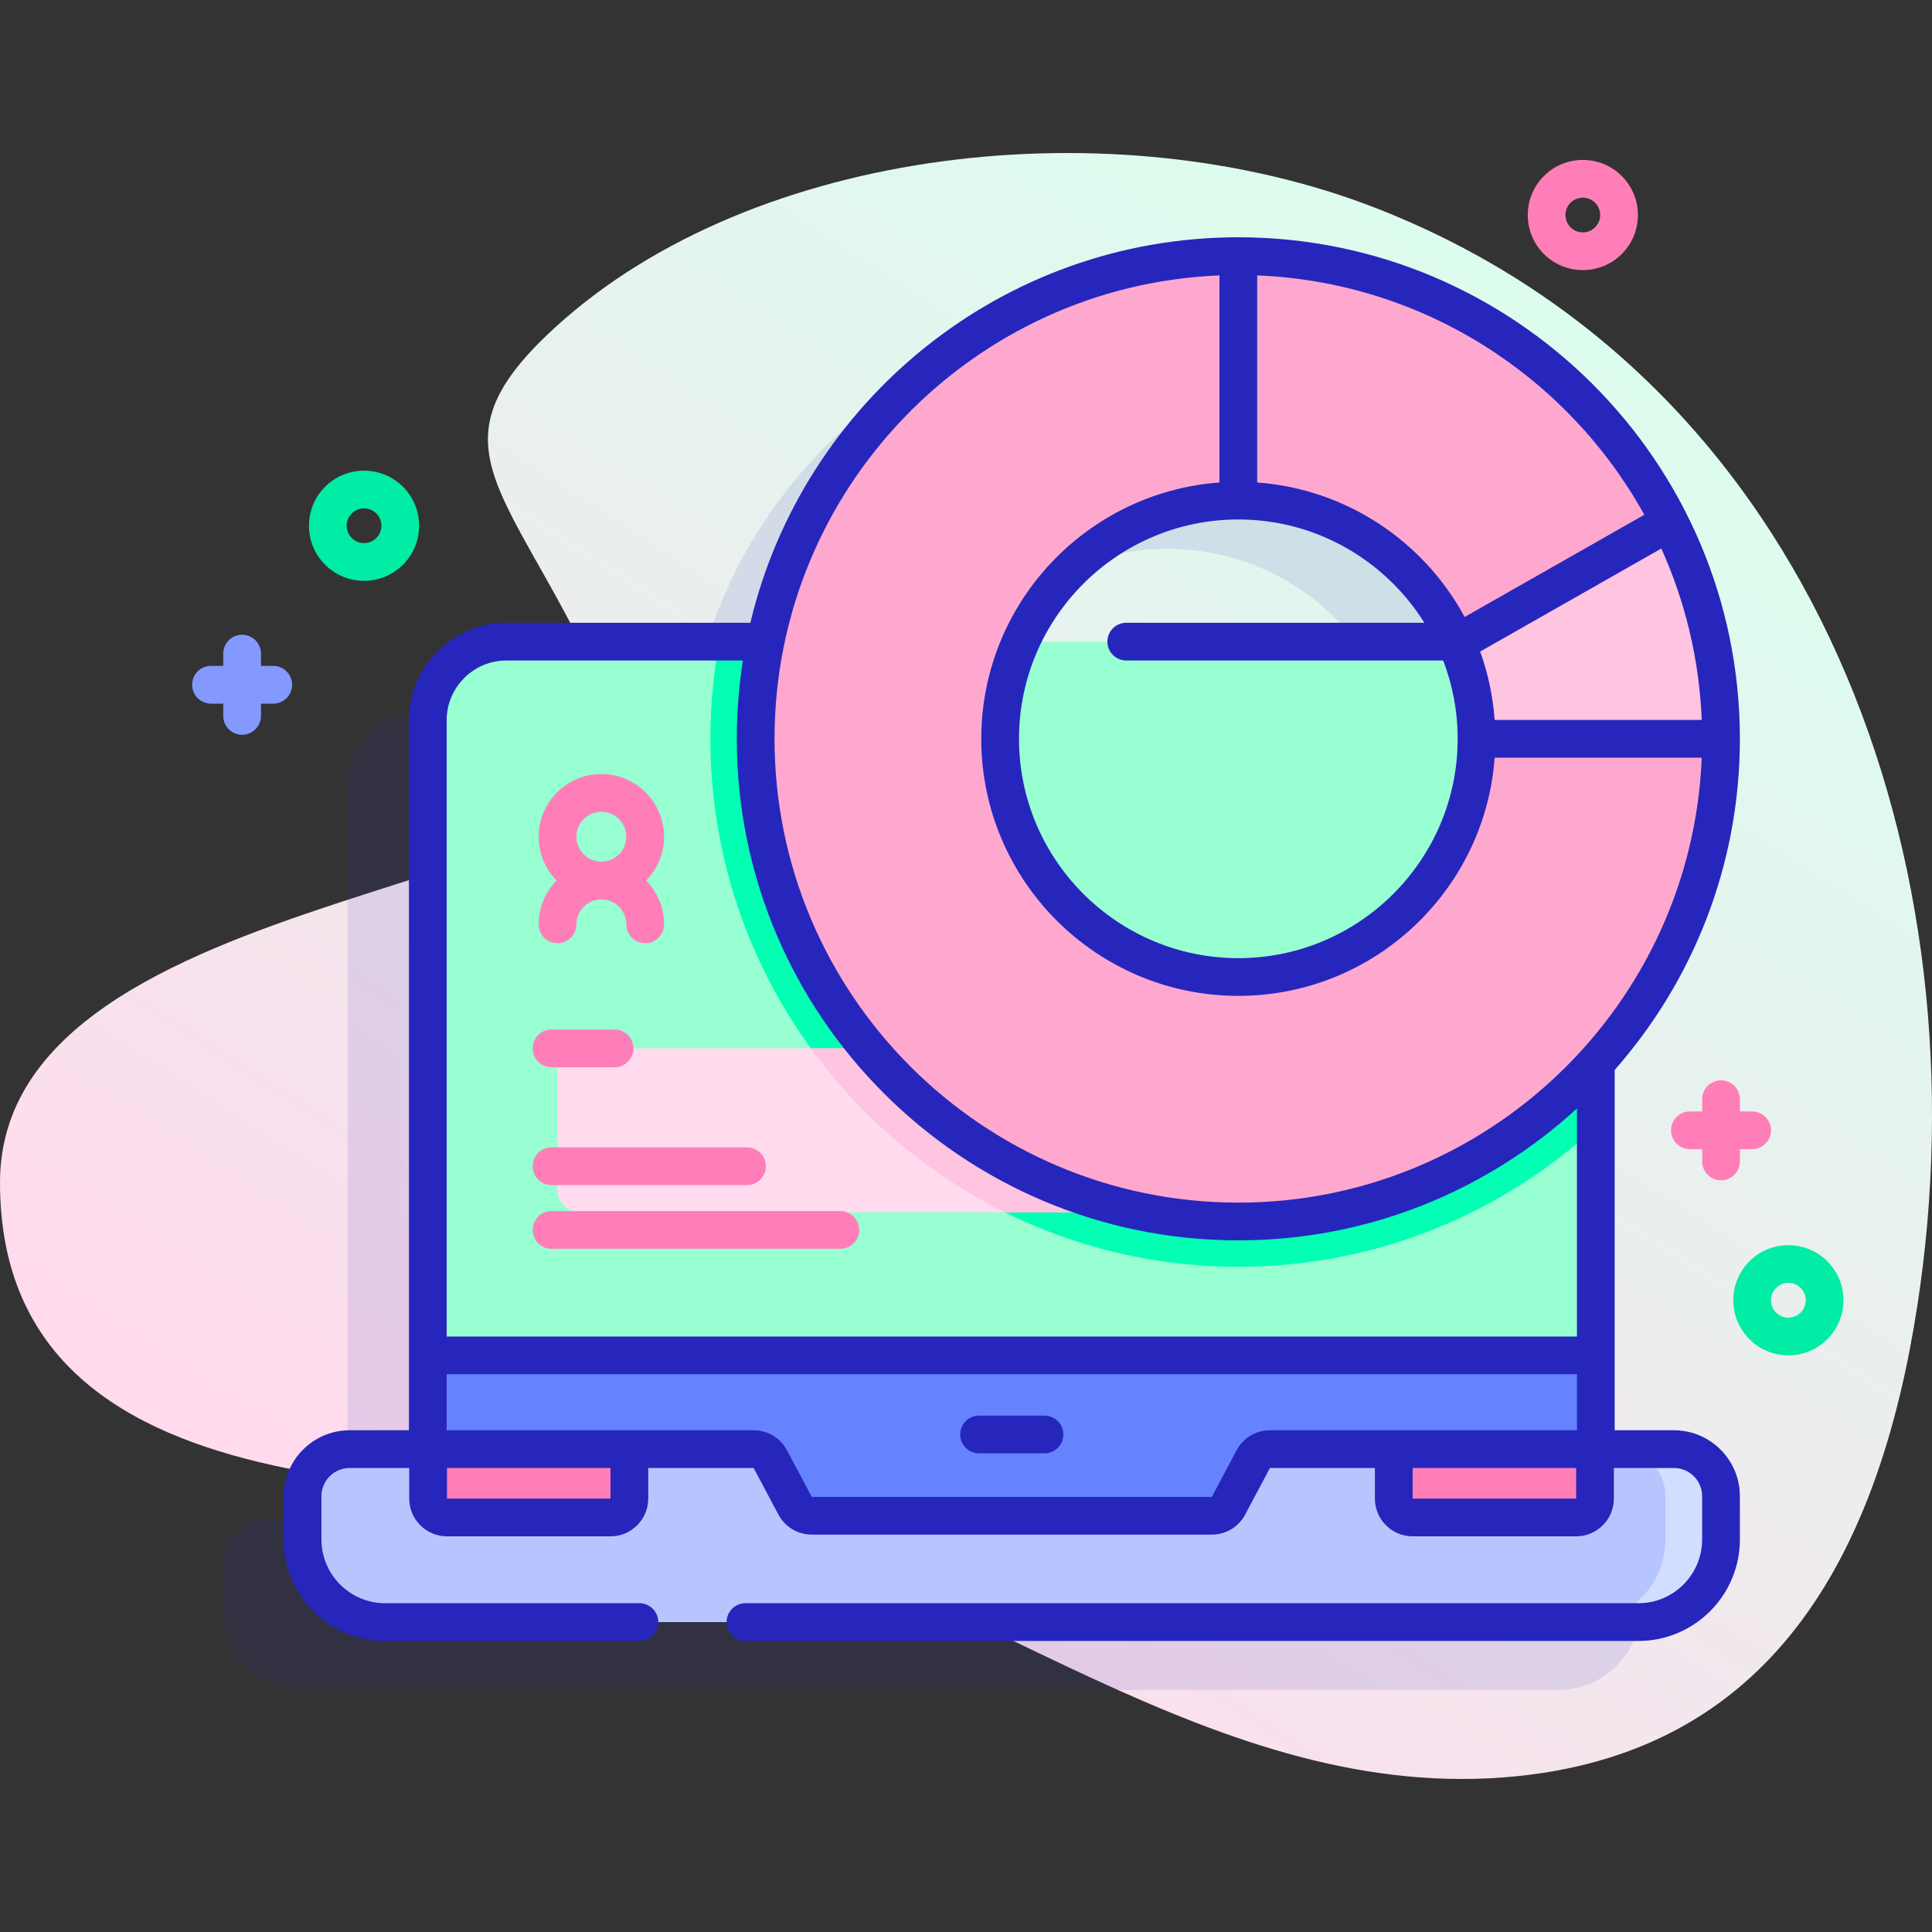 <svg width="80" height="80" viewBox="0 0 80 80" fill="none" xmlns="http://www.w3.org/2000/svg">
<rect x="0" y="0" width="80" height="80" fill="#333333" stroke="none"/>
<g clip-path="url(#clip0)">
<path d="M57.004 8.627C46.207 4.403 31.256 6.008 22.994 13.551C17.16 18.877 21.675 20.395 25.653 30.14C28.531 37.193 0 36.222 0 48.967C0 63.701 20.664 60.908 28.333 62.595C40.057 65.174 50.285 74.82 62.812 73.549C73.718 72.441 77.875 63.884 79.392 54.073C82.217 35.796 75.278 15.777 57.004 8.627Z" fill="url(#paint0_linear)"/>
<path opacity="0.11" d="M65.99 62.818H62.754V46.41C66.2 42.818 68.32 37.945 68.32 32.586C68.32 21.565 59.354 12.599 48.334 12.599C38.404 12.599 30.143 19.878 28.605 29.381H17.646C15.848 29.381 14.39 30.838 14.39 32.639V62.818H11.154C10.078 62.818 9.205 63.691 9.205 64.767V66.559C9.205 68.448 10.736 69.98 12.627 69.98H64.518C66.409 69.98 67.939 68.448 67.939 66.559V64.767C67.939 63.691 67.067 62.818 65.99 62.818ZM48.334 22.722C52.65 22.722 56.326 25.511 57.66 29.381H39.007C40.341 25.511 44.017 22.722 48.334 22.722Z" fill="#2626BC"/>
<path d="M66.078 29.826V62.471C66.078 62.902 65.728 63.252 65.297 63.252H17.714V29.826C17.714 28.026 19.172 26.568 20.97 26.568H62.822C64.62 26.568 66.078 28.026 66.078 29.826Z" fill="#97FFD2"/>
<path d="M38.75 41.797V26.568H29.788C29.544 27.873 29.416 29.218 29.416 30.593C29.416 42.648 39.222 52.454 51.277 52.454C56.98 52.454 62.181 50.258 66.078 46.668V41.797H38.75Z" fill="#02FFB3"/>
<path d="M56.484 44.344V49.265C56.484 49.779 56.067 50.196 55.552 50.196H24.019C23.503 50.196 23.086 49.779 23.086 49.265V44.344C23.086 43.829 23.503 43.412 24.019 43.412H55.552C56.067 43.412 56.484 43.829 56.484 44.344Z" fill="#FFDBED"/>
<path d="M55.551 43.412H33.577C35.656 46.273 38.411 48.613 41.605 50.196H55.551C56.067 50.196 56.484 49.779 56.484 49.265V44.344C56.484 43.829 56.067 43.412 55.551 43.412Z" fill="#FFC4DF"/>
<path d="M25.449 44.193H22.838C22.407 44.193 22.057 43.843 22.057 43.412C22.057 42.98 22.407 42.63 22.838 42.63H25.449C25.88 42.63 26.23 42.98 26.23 43.412C26.23 43.843 25.88 44.193 25.449 44.193Z" fill="#FF7EB8"/>
<path d="M30.933 49.072H22.837C22.406 49.072 22.056 48.722 22.056 48.291C22.056 47.859 22.406 47.51 22.837 47.51H30.933C31.364 47.51 31.714 47.859 31.714 48.291C31.714 48.722 31.364 49.072 30.933 49.072Z" fill="#FF7EB8"/>
<path d="M34.794 51.71H22.837C22.406 51.71 22.056 51.36 22.056 50.929C22.056 50.498 22.406 50.148 22.837 50.148H34.794C35.225 50.148 35.575 50.498 35.575 50.929C35.575 51.36 35.225 51.71 34.794 51.71Z" fill="#FF7EB8"/>
<path d="M66.078 56.123V62.471C66.078 62.902 65.728 63.252 65.297 63.252H17.714V56.123H66.078Z" fill="#6583FE"/>
<path d="M71.263 61.955V63.746C71.263 65.635 69.733 67.168 67.842 67.168H15.951C14.06 67.168 12.529 65.635 12.529 63.746V61.955C12.529 60.878 13.402 60.005 14.479 60.005H31.208C31.497 60.005 31.762 60.165 31.898 60.42L32.923 62.349C33.058 62.605 33.324 62.764 33.613 62.764H50.18C50.469 62.764 50.734 62.605 50.87 62.349L51.895 60.42C52.031 60.165 52.296 60.005 52.585 60.005H69.314C70.391 60.005 71.263 60.878 71.263 61.955Z" fill="#B7C5FF"/>
<path d="M71.264 61.954V63.746C71.264 65.635 69.733 67.168 67.842 67.168H65.542C67.433 67.168 68.964 65.635 68.964 63.746V61.954C68.964 60.877 68.09 60.005 67.014 60.005H69.314C70.39 60.005 71.264 60.877 71.264 61.954Z" fill="#D2DEFF"/>
<path d="M25.279 62.836H18.509C18.077 62.836 17.727 62.486 17.727 62.055V60.005H26.061V62.055C26.061 62.486 25.711 62.836 25.279 62.836Z" fill="#FF7EB8"/>
<path d="M65.265 62.836H58.494C58.063 62.836 57.713 62.486 57.713 62.055V60.005H66.046V62.055C66.046 62.486 65.696 62.836 65.265 62.836Z" fill="#FF7EB8"/>
<path d="M51.277 50.579C40.256 50.579 31.29 41.614 31.29 30.593C31.29 19.572 40.256 10.606 51.277 10.606C62.298 10.606 71.264 19.572 71.264 30.593C71.264 41.614 62.298 50.579 51.277 50.579ZM51.277 20.729C45.838 20.729 41.413 25.154 41.413 30.593C41.413 36.031 45.838 40.456 51.277 40.456C56.716 40.456 61.141 36.031 61.141 30.593C61.141 25.154 56.716 20.729 51.277 20.729Z" fill="#FFA8CF"/>
<path d="M71.264 30.592H61.14C61.14 29.188 60.845 27.849 60.311 26.638L69.132 21.62C70.496 24.319 71.264 27.369 71.264 30.592Z" fill="#FFC4DF"/>
<path d="M69.314 59.224H66.86V44.305C70.085 40.644 72.045 35.843 72.045 30.593C72.045 19.141 62.728 9.825 51.277 9.825C41.479 9.825 33.245 16.645 31.071 25.787H20.971C18.744 25.787 16.933 27.599 16.933 29.825V59.224H14.479C12.973 59.224 11.748 60.449 11.748 61.955V63.746C11.748 66.063 13.633 67.949 15.951 67.949H26.476C26.908 67.949 27.258 67.599 27.258 67.167C27.258 66.736 26.908 66.386 26.476 66.386H15.951C14.495 66.386 13.31 65.202 13.31 63.746V61.955C13.31 61.31 13.834 60.787 14.479 60.787H16.946V62.055C16.946 62.917 17.647 63.617 18.509 63.617H25.279C26.141 63.617 26.842 62.917 26.842 62.055V60.787H31.208L32.233 62.716C32.505 63.227 33.033 63.545 33.613 63.545H50.18C50.759 63.545 51.288 63.228 51.56 62.716L52.585 60.787H56.932V62.055C56.932 62.917 57.633 63.617 58.494 63.617H65.265C66.126 63.617 66.827 62.917 66.827 62.055V60.787H69.314C69.958 60.787 70.482 61.311 70.482 61.955V63.746C70.482 65.202 69.298 66.386 67.842 66.386H30.867C30.436 66.386 30.086 66.736 30.086 67.168C30.086 67.599 30.436 67.949 30.867 67.949H67.842C70.159 67.949 72.045 66.064 72.045 63.746V61.955C72.045 60.449 70.82 59.224 69.314 59.224ZM61.89 29.811C61.818 28.824 61.614 27.874 61.29 26.98L68.791 22.713C69.776 24.894 70.364 27.291 70.465 29.811H61.89ZM51.277 21.51C54.521 21.51 57.372 23.221 58.979 25.787H46.637C46.205 25.787 45.855 26.137 45.855 26.568C45.855 27 46.205 27.35 46.637 27.35H59.759C60.145 28.358 60.359 29.45 60.359 30.593C60.359 35.601 56.285 39.675 51.277 39.675C46.269 39.675 42.195 35.601 42.195 30.593C42.195 25.584 46.269 21.51 51.277 21.51ZM68.088 21.316L60.648 25.547C58.964 22.433 55.772 20.25 52.058 19.979V11.404C58.957 11.682 64.93 15.615 68.088 21.316ZM50.496 11.404V19.979C44.99 20.381 40.632 24.986 40.632 30.593C40.632 36.462 45.407 41.237 51.277 41.237C56.883 41.237 61.489 36.88 61.89 31.374H70.465C70.054 41.603 61.605 49.798 51.277 49.798C40.687 49.798 32.072 41.182 32.072 30.593C32.072 20.265 40.267 11.816 50.496 11.404ZM20.971 27.35H30.763C30.596 28.407 30.509 29.489 30.509 30.593C30.509 42.044 39.825 51.361 51.277 51.361C56.676 51.361 61.6 49.289 65.298 45.899V55.342H18.495V29.825C18.495 28.46 19.606 27.35 20.971 27.35ZM25.28 62.055H18.509V60.786H25.28L25.28 62.055ZM51.205 60.053L50.18 61.983H33.613L32.587 60.053C32.316 59.542 31.787 59.224 31.208 59.224H18.495V56.904H65.298V59.224H52.585C52.006 59.224 51.477 59.542 51.205 60.053ZM58.494 62.055V60.787H65.265L65.266 62.055H58.494Z" fill="#2626BC"/>
<path d="M43.251 58.618H40.541C40.11 58.618 39.76 58.967 39.76 59.399C39.76 59.83 40.11 60.18 40.541 60.18H43.251C43.683 60.18 44.032 59.83 44.032 59.399C44.032 58.967 43.683 58.618 43.251 58.618Z" fill="#2626BC"/>
<path d="M27.497 34.647C27.497 33.216 26.332 32.051 24.901 32.051C23.47 32.051 22.305 33.216 22.305 34.647C22.305 35.353 22.589 35.993 23.048 36.462C22.589 36.93 22.305 37.57 22.305 38.276C22.305 38.708 22.655 39.057 23.086 39.057C23.518 39.057 23.867 38.708 23.867 38.276C23.867 37.706 24.331 37.243 24.901 37.243C25.471 37.243 25.934 37.706 25.934 38.276C25.934 38.708 26.284 39.057 26.715 39.057C27.147 39.057 27.497 38.708 27.497 38.276C27.497 37.57 27.212 36.93 26.754 36.462C27.212 35.993 27.497 35.353 27.497 34.647ZM24.901 33.614C25.47 33.614 25.934 34.077 25.934 34.647C25.934 35.217 25.47 35.68 24.901 35.68C24.331 35.68 23.867 35.217 23.867 34.647C23.867 34.077 24.331 33.614 24.901 33.614Z" fill="#FF7EB8"/>
<path d="M15.074 24.05C14.49 24.05 13.905 23.828 13.461 23.383C12.571 22.493 12.571 21.046 13.461 20.156C14.35 19.267 15.798 19.267 16.687 20.156C17.577 21.046 17.577 22.494 16.688 23.383H16.687C16.243 23.828 15.658 24.05 15.074 24.05ZM16.135 22.831H16.137H16.135ZM15.074 21.051C14.89 21.051 14.706 21.121 14.565 21.261C14.285 21.542 14.285 21.998 14.566 22.278C14.846 22.559 15.302 22.559 15.583 22.278C15.863 21.998 15.863 21.542 15.583 21.261C15.442 21.121 15.258 21.051 15.074 21.051Z" fill="#01ECA5"/>
<path d="M72.553 46.023H72.045V45.515C72.045 45.083 71.695 44.733 71.264 44.733C70.832 44.733 70.483 45.083 70.483 45.515V46.023H69.975C69.543 46.023 69.194 46.372 69.194 46.804C69.194 47.235 69.543 47.585 69.975 47.585H70.483V48.093C70.483 48.524 70.832 48.874 71.264 48.874C71.695 48.874 72.045 48.524 72.045 48.093V47.585H72.553C72.984 47.585 73.334 47.235 73.334 46.804C73.334 46.372 72.984 46.023 72.553 46.023Z" fill="#FF7EB8"/>
<path d="M11.314 27.573H10.807V27.065C10.807 26.634 10.457 26.284 10.025 26.284C9.594 26.284 9.244 26.634 9.244 27.065V27.573H8.736C8.305 27.573 7.955 27.923 7.955 28.355C7.955 28.786 8.305 29.136 8.736 29.136H9.244V29.644C9.244 30.075 9.594 30.425 10.025 30.425C10.457 30.425 10.807 30.075 10.807 29.644V29.136H11.314C11.746 29.136 12.096 28.786 12.096 28.355C12.096 27.923 11.746 27.573 11.314 27.573Z" fill="#8399FE"/>
<path d="M74.053 56.122C73.469 56.122 72.885 55.9 72.44 55.455C71.55 54.565 71.55 53.117 72.44 52.228C73.329 51.338 74.777 51.338 75.666 52.228C76.556 53.117 76.556 54.565 75.666 55.455C75.222 55.899 74.638 56.122 74.053 56.122ZM74.053 53.122C73.869 53.122 73.685 53.193 73.544 53.333C73.264 53.613 73.264 54.069 73.544 54.35C73.825 54.63 74.281 54.63 74.562 54.35C74.842 54.069 74.842 53.613 74.562 53.333C74.422 53.193 74.237 53.122 74.053 53.122Z" fill="#01ECA5"/>
<path d="M65.542 11.184C64.958 11.184 64.373 10.962 63.929 10.517C63.039 9.627 63.039 8.18 63.929 7.29C64.818 6.4 66.266 6.4 67.155 7.29C68.045 8.18 68.045 9.627 67.155 10.517H67.155C66.71 10.962 66.126 11.184 65.542 11.184ZM66.603 9.964H66.604H66.603ZM65.542 8.185C65.358 8.185 65.174 8.255 65.033 8.395C64.753 8.675 64.753 9.132 65.033 9.412C65.314 9.692 65.77 9.692 66.05 9.412C66.331 9.132 66.331 8.675 66.05 8.395C65.91 8.255 65.726 8.185 65.542 8.185Z" fill="#FF7EB8"/>
</g>
<defs>
<linearGradient id="paint0_linear" x1="65.758" y1="12.756" x2="28.415" y2="70.724" gradientUnits="userSpaceOnUse">
<stop offset="0.011" stop-color="#DCFDEE"/>
<stop offset="0.381" stop-color="#E8F1EE"/>
<stop offset="1" stop-color="#FFDBED"/>
</linearGradient>
<clipPath id="clip0">
<rect width="80" height="80" fill="white"/>
</clipPath>
</defs>
</svg>
